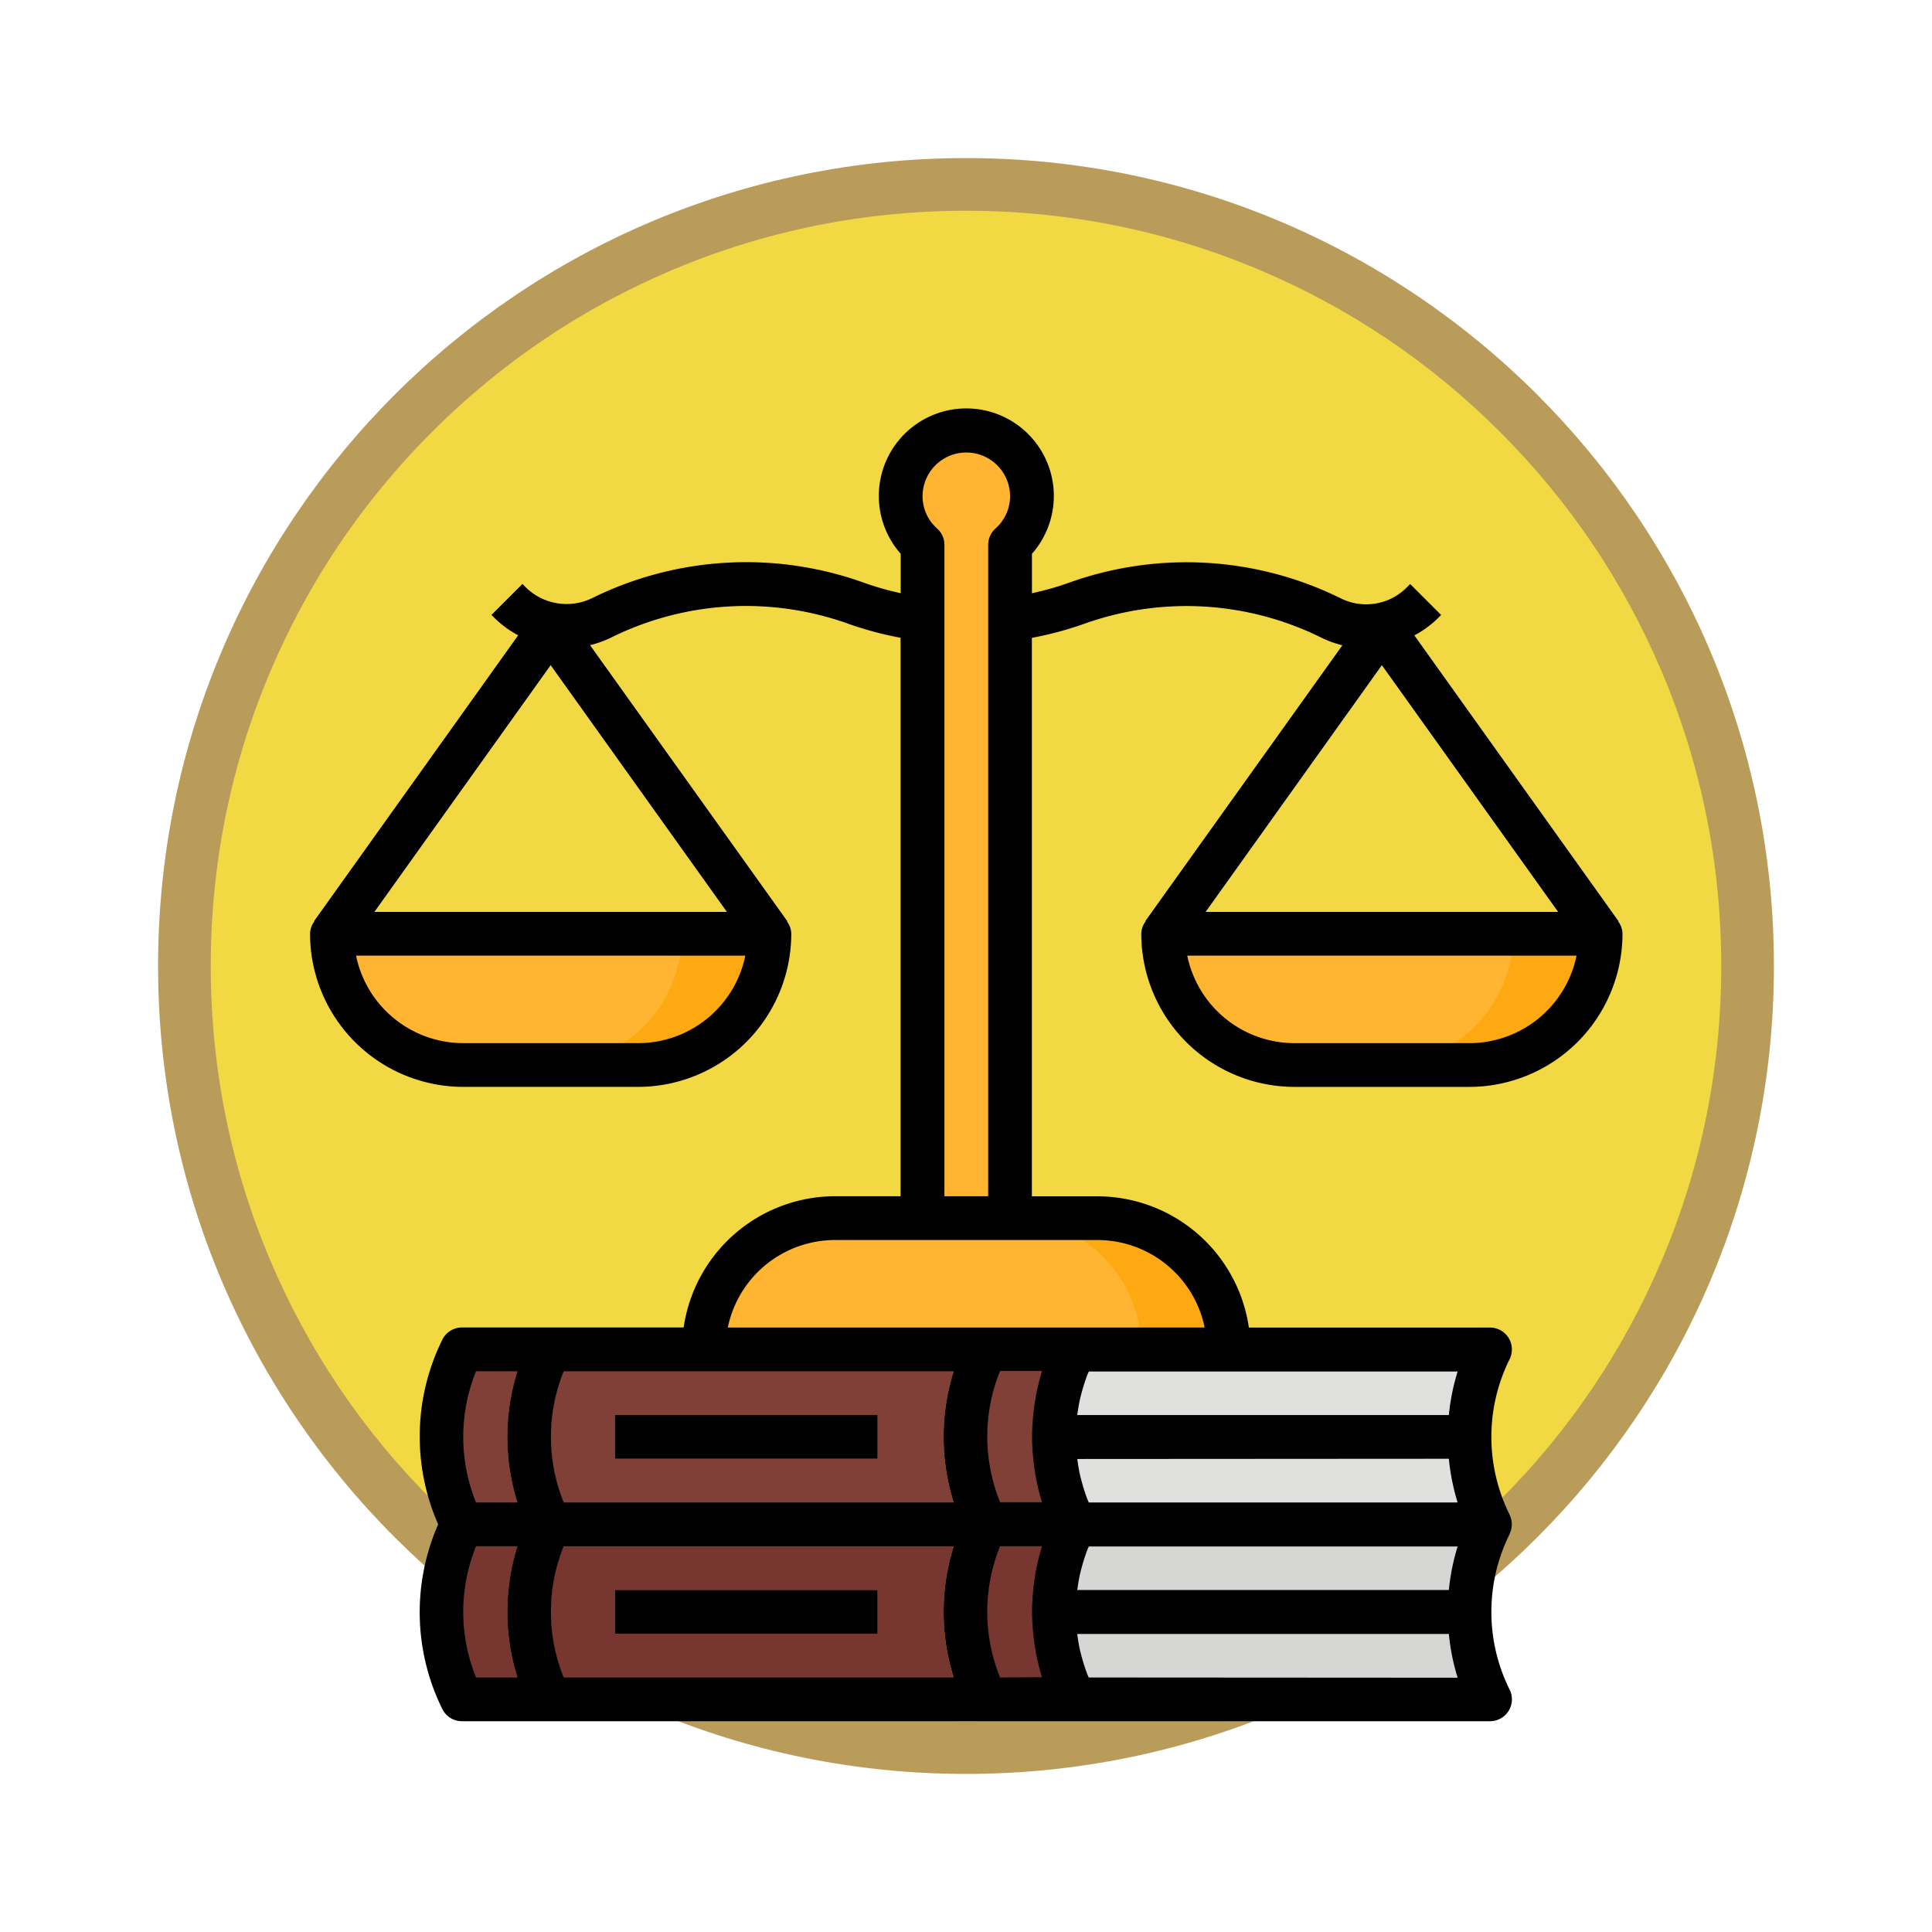 <svg xmlns="http://www.w3.org/2000/svg" xmlns:xlink="http://www.w3.org/1999/xlink" width="110" height="110" viewBox="0 0 110 110">
  <defs>
    <filter id="Trazado_982547" x="0" y="0" width="110" height="110" filterUnits="userSpaceOnUse">
      <feOffset dy="3" input="SourceAlpha"/>
      <feGaussianBlur stdDeviation="3" result="blur"/>
      <feFlood flood-opacity="0.161"/>
      <feComposite operator="in" in2="blur"/>
      <feComposite in="SourceGraphic"/>
    </filter>
  </defs>
  <g id="Grupo_1218726" data-name="Grupo 1218726" transform="translate(-3296 -2158.989)">
    <g id="Grupo_1217629" data-name="Grupo 1217629" transform="translate(3305 2164.989)">
      <g id="Grupo_1211001" data-name="Grupo 1211001" transform="translate(0 0)">
        <g id="Grupo_1200151" data-name="Grupo 1200151">
          <g id="Grupo_1185952" data-name="Grupo 1185952" transform="translate(0 0)">
            <g id="Grupo_1184115" data-name="Grupo 1184115" transform="translate(0 0)">
              <g id="Grupo_1183744" data-name="Grupo 1183744">
                <g id="Grupo_1181546" data-name="Grupo 1181546">
                  <g id="Grupo_1177563" data-name="Grupo 1177563">
                    <g id="Grupo_1173148" data-name="Grupo 1173148">
                      <g id="Grupo_1163803" data-name="Grupo 1163803" transform="translate(0 0)">
                        <g id="Grupo_1163015" data-name="Grupo 1163015" transform="translate(0 0)">
                          <g id="Grupo_1157017" data-name="Grupo 1157017">
                            <g id="Grupo_1155793" data-name="Grupo 1155793">
                              <g id="Grupo_1154704" data-name="Grupo 1154704">
                                <g id="Grupo_1150790" data-name="Grupo 1150790">
                                  <g id="Grupo_1154214" data-name="Grupo 1154214">
                                    <g id="Grupo_1152583" data-name="Grupo 1152583">
                                      <g id="Grupo_1146973" data-name="Grupo 1146973">
                                        <g id="Grupo_1146954" data-name="Grupo 1146954">
                                          <g transform="matrix(1, 0, 0, 1, -9, -6)" filter="url(#Trazado_982547)">
                                            <g id="Trazado_982547-2" data-name="Trazado 982547" transform="translate(9 6)" fill="#f2d944">
                                              <path d="M 46 90.5 C 39.992 90.5 34.164 89.324 28.679 87.003 C 23.38 84.762 18.621 81.553 14.534 77.466 C 10.446 73.379 7.238 68.62 4.996 63.321 C 2.676 57.836 1.5 52.008 1.5 46 C 1.5 39.992 2.676 34.164 4.996 28.679 C 7.238 23.38 10.446 18.621 14.534 14.534 C 18.621 10.446 23.38 7.238 28.679 4.996 C 34.164 2.676 39.992 1.5 46 1.5 C 52.008 1.5 57.836 2.676 63.321 4.996 C 68.62 7.238 73.379 10.446 77.466 14.534 C 81.554 18.621 84.762 23.38 87.004 28.679 C 89.324 34.164 90.5 39.992 90.5 46 C 90.5 52.008 89.324 57.836 87.004 63.321 C 84.762 68.62 81.554 73.379 77.466 77.466 C 73.379 81.553 68.62 84.762 63.321 87.003 C 57.836 89.324 52.008 90.5 46 90.5 Z" stroke="none"/>
                                              <path d="M 46 3 C 40.194 3 34.563 4.137 29.263 6.378 C 24.143 8.544 19.544 11.644 15.594 15.594 C 11.644 19.544 8.544 24.143 6.378 29.263 C 4.137 34.563 3 40.194 3 46 C 3 51.806 4.137 57.437 6.378 62.737 C 8.544 67.857 11.644 72.455 15.594 76.405 C 19.544 80.355 24.143 83.456 29.263 85.622 C 34.563 87.863 40.194 89 46 89 C 51.806 89 57.437 87.863 62.737 85.622 C 67.857 83.456 72.456 80.355 76.406 76.405 C 80.356 72.455 83.456 67.857 85.622 62.737 C 87.864 57.437 89 51.806 89 46 C 89 40.194 87.864 34.563 85.622 29.263 C 83.456 24.143 80.356 19.544 76.406 15.594 C 72.456 11.644 67.857 8.544 62.737 6.378 C 57.437 4.137 51.806 3 46 3 M 46 0 C 71.405 0 92 20.595 92 46 C 92 71.405 71.405 92 46 92 C 20.595 92 7.62939453125e-06 71.405 7.62939453125e-06 46 C 7.62939453125e-06 20.595 20.595 0 46 0 Z" stroke="none" fill="#ba9c5a"/>
                                            </g>
                                          </g>
                                        </g>
                                      </g>
                                    </g>
                                  </g>
                                </g>
                              </g>
                            </g>
                          </g>
                        </g>
                      </g>
                    </g>
                  </g>
                </g>
              </g>
            </g>
          </g>
        </g>
      </g>
    </g>
    <g id="leyes_1_" data-name="leyes (1)" transform="translate(3313.624 2182.155)">
      <path id="Trazado_1089779" data-name="Trazado 1089779" d="M70.782,61.156a5.728,5.728,0,0,1-4.059-1.683l-.2-.2,1.761-1.761.2.2a3.238,3.238,0,0,0,3.753.608A19.677,19.677,0,0,1,87.7,57.431a17.143,17.143,0,0,0,11.7,0,19.691,19.691,0,0,1,15.472.889,3.238,3.238,0,0,0,3.753-.608l.2-.2,1.761,1.761-.2.2a5.736,5.736,0,0,1-6.627,1.075,17.194,17.194,0,0,0-13.506-.777,19.644,19.644,0,0,1-13.4,0,17.191,17.191,0,0,0-13.506.777A5.741,5.741,0,0,1,70.782,61.156Zm0,0" transform="translate(-56.167 -47.424)" fill="#ffa912"/>
      <path id="Trazado_1089780" data-name="Trazado 1089780" d="M151.653,296.215H166.6a7.473,7.473,0,0,1,7.473,7.473H144.18A7.473,7.473,0,0,1,151.653,296.215Zm0,0" transform="translate(-121.735 -250.026)" fill="#ffb531"/>
      <path id="Trazado_1089781" data-name="Trazado 1089781" d="M261.162,296.215H256.18a7.473,7.473,0,0,1,7.473,7.473h4.982A7.473,7.473,0,0,0,261.162,296.215Zm0,0" transform="translate(-216.298 -250.026)" fill="#ffa912"/>
      <g id="Grupo_1218725" data-name="Grupo 1218725" transform="translate(1.273 1.335)">
        <path id="Trazado_1089782" data-name="Trazado 1089782" d="M223.65,11.848a3.736,3.736,0,1,0-6.227,2.766V52.947H222.4V14.614A3.709,3.709,0,0,0,223.65,11.848Zm0,0" transform="translate(-183.796 -8.092)" fill="#ffb531"/>
        <path id="Trazado_1089783" data-name="Trazado 1089783" d="M8.18,192.215H33.088a7.473,7.473,0,0,1-7.473,7.473H15.652A7.472,7.472,0,0,1,8.18,192.215Zm0,0" transform="translate(-8.18 -163.551)" fill="#ffb531"/>
        <path id="Trazado_1089784" data-name="Trazado 1089784" d="M312.18,192.215h24.909a7.473,7.473,0,0,1-7.473,7.473h-9.963A7.472,7.472,0,0,1,312.18,192.215Zm0,0" transform="translate(-264.853 -163.551)" fill="#ffb531"/>
      </g>
      <path id="Trazado_1089785" data-name="Trazado 1089785" d="M399.653,192.215a7.473,7.473,0,0,1-7.473,7.473h4.982a7.473,7.473,0,0,0,7.473-7.473Zm0,0" transform="translate(-331.126 -162.216)" fill="#ffa912"/>
      <path id="Trazado_1089786" data-name="Trazado 1089786" d="M14.74,72.908a1.291,1.291,0,0,0-2.025,0L.261,90.344a1.245,1.245,0,1,0,2.025,1.447L13.727,75.775,25.169,91.791a1.245,1.245,0,1,0,2.025-1.447Zm0,0" transform="translate(0 -61.069)" fill="#d6d6d4"/>
      <path id="Trazado_1089787" data-name="Trazado 1089787" d="M331.195,90.344,318.74,72.908a1.291,1.291,0,0,0-2.025,0L304.261,90.344a1.245,1.245,0,1,0,2.025,1.447l11.442-16.016L329.17,91.791a1.245,1.245,0,0,0,2.025-1.447Zm0,0" transform="translate(-256.674 -61.069)" fill="#d6d6d4"/>
      <path id="Trazado_1089788" data-name="Trazado 1089788" d="M95.653,192.215a7.473,7.473,0,0,1-7.473,7.473h4.982a7.473,7.473,0,0,0,7.473-7.473Zm0,0" transform="translate(-74.453 -162.216)" fill="#ffa912"/>
      <path id="Trazado_1089789" data-name="Trazado 1089789" d="M84.223,354.178H49.351a11.138,11.138,0,0,1,0-9.963H84.223A11.138,11.138,0,0,0,84.223,354.178Zm0,0" transform="translate(-40.675 -290.553)" fill="#803f37"/>
      <path id="Trazado_1089790" data-name="Trazado 1089790" d="M75.848,344.8l.308-.582H73.393a12.433,12.433,0,0,0,0,9.963h2.758l-.294-.556A9.934,9.934,0,0,1,75.848,344.8Zm0,0" transform="translate(-61.088 -290.553)" fill="#ffb531"/>
      <path id="Trazado_1089791" data-name="Trazado 1089791" d="M235.375,344.819l.335-.6h-2.78a12.438,12.438,0,0,0,0,9.963H235.7l-.31-.556A9.927,9.927,0,0,1,235.375,344.819Zm0,0" transform="translate(-195.789 -290.553)" fill="#ffb531"/>
      <path id="Trazado_1089792" data-name="Trazado 1089792" d="M273.351,344.215a11.137,11.137,0,0,0,0,9.963h23.663a11.138,11.138,0,0,1,0-9.963Zm0,0" transform="translate(-229.803 -290.553)" fill="#e0e0de"/>
      <path id="Trazado_1089793" data-name="Trazado 1089793" d="M111.73,368.215h14.945v2.491H111.73Zm0,0" transform="translate(-94.336 -310.817)" fill="#f98500"/>
      <path id="Trazado_1089794" data-name="Trazado 1089794" d="M295.923,368.215H272.259a11.3,11.3,0,0,0,0,2.491h23.663A11.3,11.3,0,0,1,295.923,368.215Zm0,0" transform="translate(-229.817 -310.817)" fill="#d6d6d4"/>
      <path id="Trazado_1089795" data-name="Trazado 1089795" d="M84.223,418.178H49.351a11.138,11.138,0,0,1,0-9.963H84.223A11.138,11.138,0,0,0,84.223,418.178Zm0,0" transform="translate(-40.675 -344.59)" fill="#773730"/>
      <path id="Trazado_1089796" data-name="Trazado 1089796" d="M75.848,408.8l.308-.582H73.393a12.433,12.433,0,0,0,0,9.963h2.758l-.294-.556A9.935,9.935,0,0,1,75.848,408.8Zm0,0" transform="translate(-61.088 -344.589)" fill="#ffb531"/>
      <path id="Trazado_1089797" data-name="Trazado 1089797" d="M235.375,408.819l.335-.6h-2.78a12.438,12.438,0,0,0,0,9.963H235.7l-.31-.556A9.927,9.927,0,0,1,235.375,408.819Zm0,0" transform="translate(-195.789 -344.59)" fill="#ffb531"/>
      <path id="Trazado_1089798" data-name="Trazado 1089798" d="M273.351,408.215a11.137,11.137,0,0,0,0,9.963h23.663a11.138,11.138,0,0,1,0-9.963Zm0,0" transform="translate(-229.803 -344.59)" fill="#d6d6d4"/>
      <path id="Trazado_1089799" data-name="Trazado 1089799" d="M111.73,432.215h14.945v2.491H111.73Zm0,0" transform="translate(-94.336 -364.853)" fill="#f98500"/>
      <path id="Trazado_1089800" data-name="Trazado 1089800" d="M295.923,432.215H272.259a11.3,11.3,0,0,0,0,2.491h23.663A11.3,11.3,0,0,1,295.923,432.215Zm0,0" transform="translate(-229.817 -364.853)" fill="#c7c7c5"/>
      <path id="Trazado_1089801" data-name="Trazado 1089801" d="M111.73,432.215h14.945v2.491H111.73Zm0,0" transform="translate(-94.336 -364.853)"/>
      <path id="Trazado_1089802" data-name="Trazado 1089802" d="M111.73,368.215h14.945v2.491H111.73Zm0,0" transform="translate(-94.336 -310.817)"/>
      <path id="Trazado_1089803" data-name="Trazado 1089803" d="M74.673,29.275,63.053,13.007a5.7,5.7,0,0,0,1.325-.959l.2-.2-1.761-1.761-.2.2a3.256,3.256,0,0,1-3.759.612A19.822,19.822,0,0,0,43.4,10.01a16.788,16.788,0,0,1-2.117.6V8.365a4.982,4.982,0,1,0-7.473,0v2.242a16.714,16.714,0,0,1-2.11-.6,19.809,19.809,0,0,0-15.463.885,3.32,3.32,0,0,1-3.765-.609l-.2-.2-1.761,1.761.2.2A5.707,5.707,0,0,0,12.034,13L.413,29.275l.017.013A1.218,1.218,0,0,0,.18,30,8.729,8.729,0,0,0,8.9,38.716h9.963A8.73,8.73,0,0,0,27.58,30a1.218,1.218,0,0,0-.249-.711l.018-.013L16.121,13.566a6.027,6.027,0,0,0,1.21-.437,17.29,17.29,0,0,1,13.5-.78,19.449,19.449,0,0,0,2.972.793v31.8H30.071a8.727,8.727,0,0,0-8.619,7.473H8.828a1.246,1.246,0,0,0-1.113.689,12.433,12.433,0,0,0-.239,10.52,12.434,12.434,0,0,0,.239,10.521,1.245,1.245,0,0,0,1.113.688H67.364a1.245,1.245,0,0,0,1.115-1.8,9.943,9.943,0,0,1,0-8.85,22.165,22.165,0,0,1,.086-.247,1.127,1.127,0,0,0,.027-.156.941.941,0,0,0,0-.309,1.127,1.127,0,0,0-.027-.156,1,1,0,0,0-.051-.145.942.942,0,0,0-.035-.1,9.943,9.943,0,0,1,0-8.85,1.246,1.246,0,0,0-1.115-1.8H53.634a8.726,8.726,0,0,0-8.618-7.473H41.279v-31.8a19.676,19.676,0,0,0,2.971-.794,17.291,17.291,0,0,1,13.5.781,5.814,5.814,0,0,0,1.208.438L47.74,29.275l.017.013a1.218,1.218,0,0,0-.25.711,8.729,8.729,0,0,0,8.718,8.718h9.963A8.73,8.73,0,0,0,74.906,30a1.218,1.218,0,0,0-.249-.711ZM13.88,14.706,23.914,28.753H3.845Zm4.982,21.52H8.9a6.238,6.238,0,0,1-6.1-4.982H24.964a6.237,6.237,0,0,1-6.1,4.982ZM65.02,59.889a12.376,12.376,0,0,0,.5,2.491h-21c-.029-.072-.064-.143-.092-.215-.047-.125-.09-.249-.132-.374-.074-.216-.137-.437-.195-.657-.032-.125-.066-.249-.093-.373-.051-.24-.091-.481-.125-.722-.006-.046-.014-.091-.02-.137Zm0,7.473H43.863a1.061,1.061,0,0,1,.02-.137c.033-.242.074-.483.125-.722.027-.125.061-.249.093-.373.058-.221.125-.441.195-.658.043-.125.085-.249.132-.373.027-.072.063-.144.092-.215h21a12.349,12.349,0,0,0-.5,2.479Zm-23.4-11.582-.009.032a12.514,12.514,0,0,0-.216,1.245c-.013.107-.025.212-.036.319-.041.415-.07.829-.071,1.245v.032c0,.417.03.831.071,1.245.011.108.023.212.036.318a12.514,12.514,0,0,0,.216,1.245l.009.032q.1.442.239.872H39.47a9.93,9.93,0,0,1,0-7.473h2.389q-.136.448-.239.892ZM14.627,64.871h22.2a12.452,12.452,0,0,0,0,7.473h-22.2A9.936,9.936,0,0,1,14.627,64.871Zm22.2-2.491h-22.2a9.936,9.936,0,0,1,0-7.473h22.2a12.452,12.452,0,0,0,0,7.473ZM9.631,54.907h2.356a12.452,12.452,0,0,0,0,7.473H9.631a9.953,9.953,0,0,1,0-7.473Zm0,9.963h2.356a12.452,12.452,0,0,0,0,7.473H9.631a9.953,9.953,0,0,1,0-7.473Zm29.838,7.473a9.93,9.93,0,0,1,0-7.473h2.389q-.136.435-.239.872l-.009.032a12.514,12.514,0,0,0-.216,1.245c-.013.107-.025.212-.036.319-.041.415-.07.829-.071,1.245v.032c0,.417.03.831.071,1.245.011.108.023.212.036.318a12.514,12.514,0,0,0,.216,1.245l.009.032q.1.442.239.872Zm5.047,0c-.029-.072-.064-.143-.092-.215-.047-.125-.09-.249-.132-.374-.074-.216-.137-.437-.195-.657-.032-.125-.066-.249-.093-.373-.051-.24-.091-.481-.125-.722-.006-.046-.014-.091-.02-.137H65.02a12.385,12.385,0,0,0,.5,2.491ZM65.017,57.4H43.863a1.061,1.061,0,0,1,.02-.137c.033-.242.074-.483.125-.722.027-.125.061-.249.093-.373.058-.221.125-.441.195-.658.043-.125.085-.249.132-.373.027-.072.063-.144.092-.215h21a12.35,12.35,0,0,0-.5,2.479Zm-13.9-4.982H23.967a6.238,6.238,0,0,1,6.1-4.982H45.016a6.237,6.237,0,0,1,6.1,4.982ZM36.3,44.944V7.857a1.249,1.249,0,0,0-.411-.926,2.456,2.456,0,0,1-.834-1.842,2.491,2.491,0,1,1,4.982,0A2.458,2.458,0,0,1,39.2,6.932a1.246,1.246,0,0,0-.41.926V44.944ZM71.24,28.753H51.172L61.206,14.706Zm-5.052,7.473H56.225a6.238,6.238,0,0,1-6.1-4.982H72.29a6.237,6.237,0,0,1-6.1,4.982Zm0,0" transform="translate(-0.152)"/>
    </g>
  </g>
</svg>
